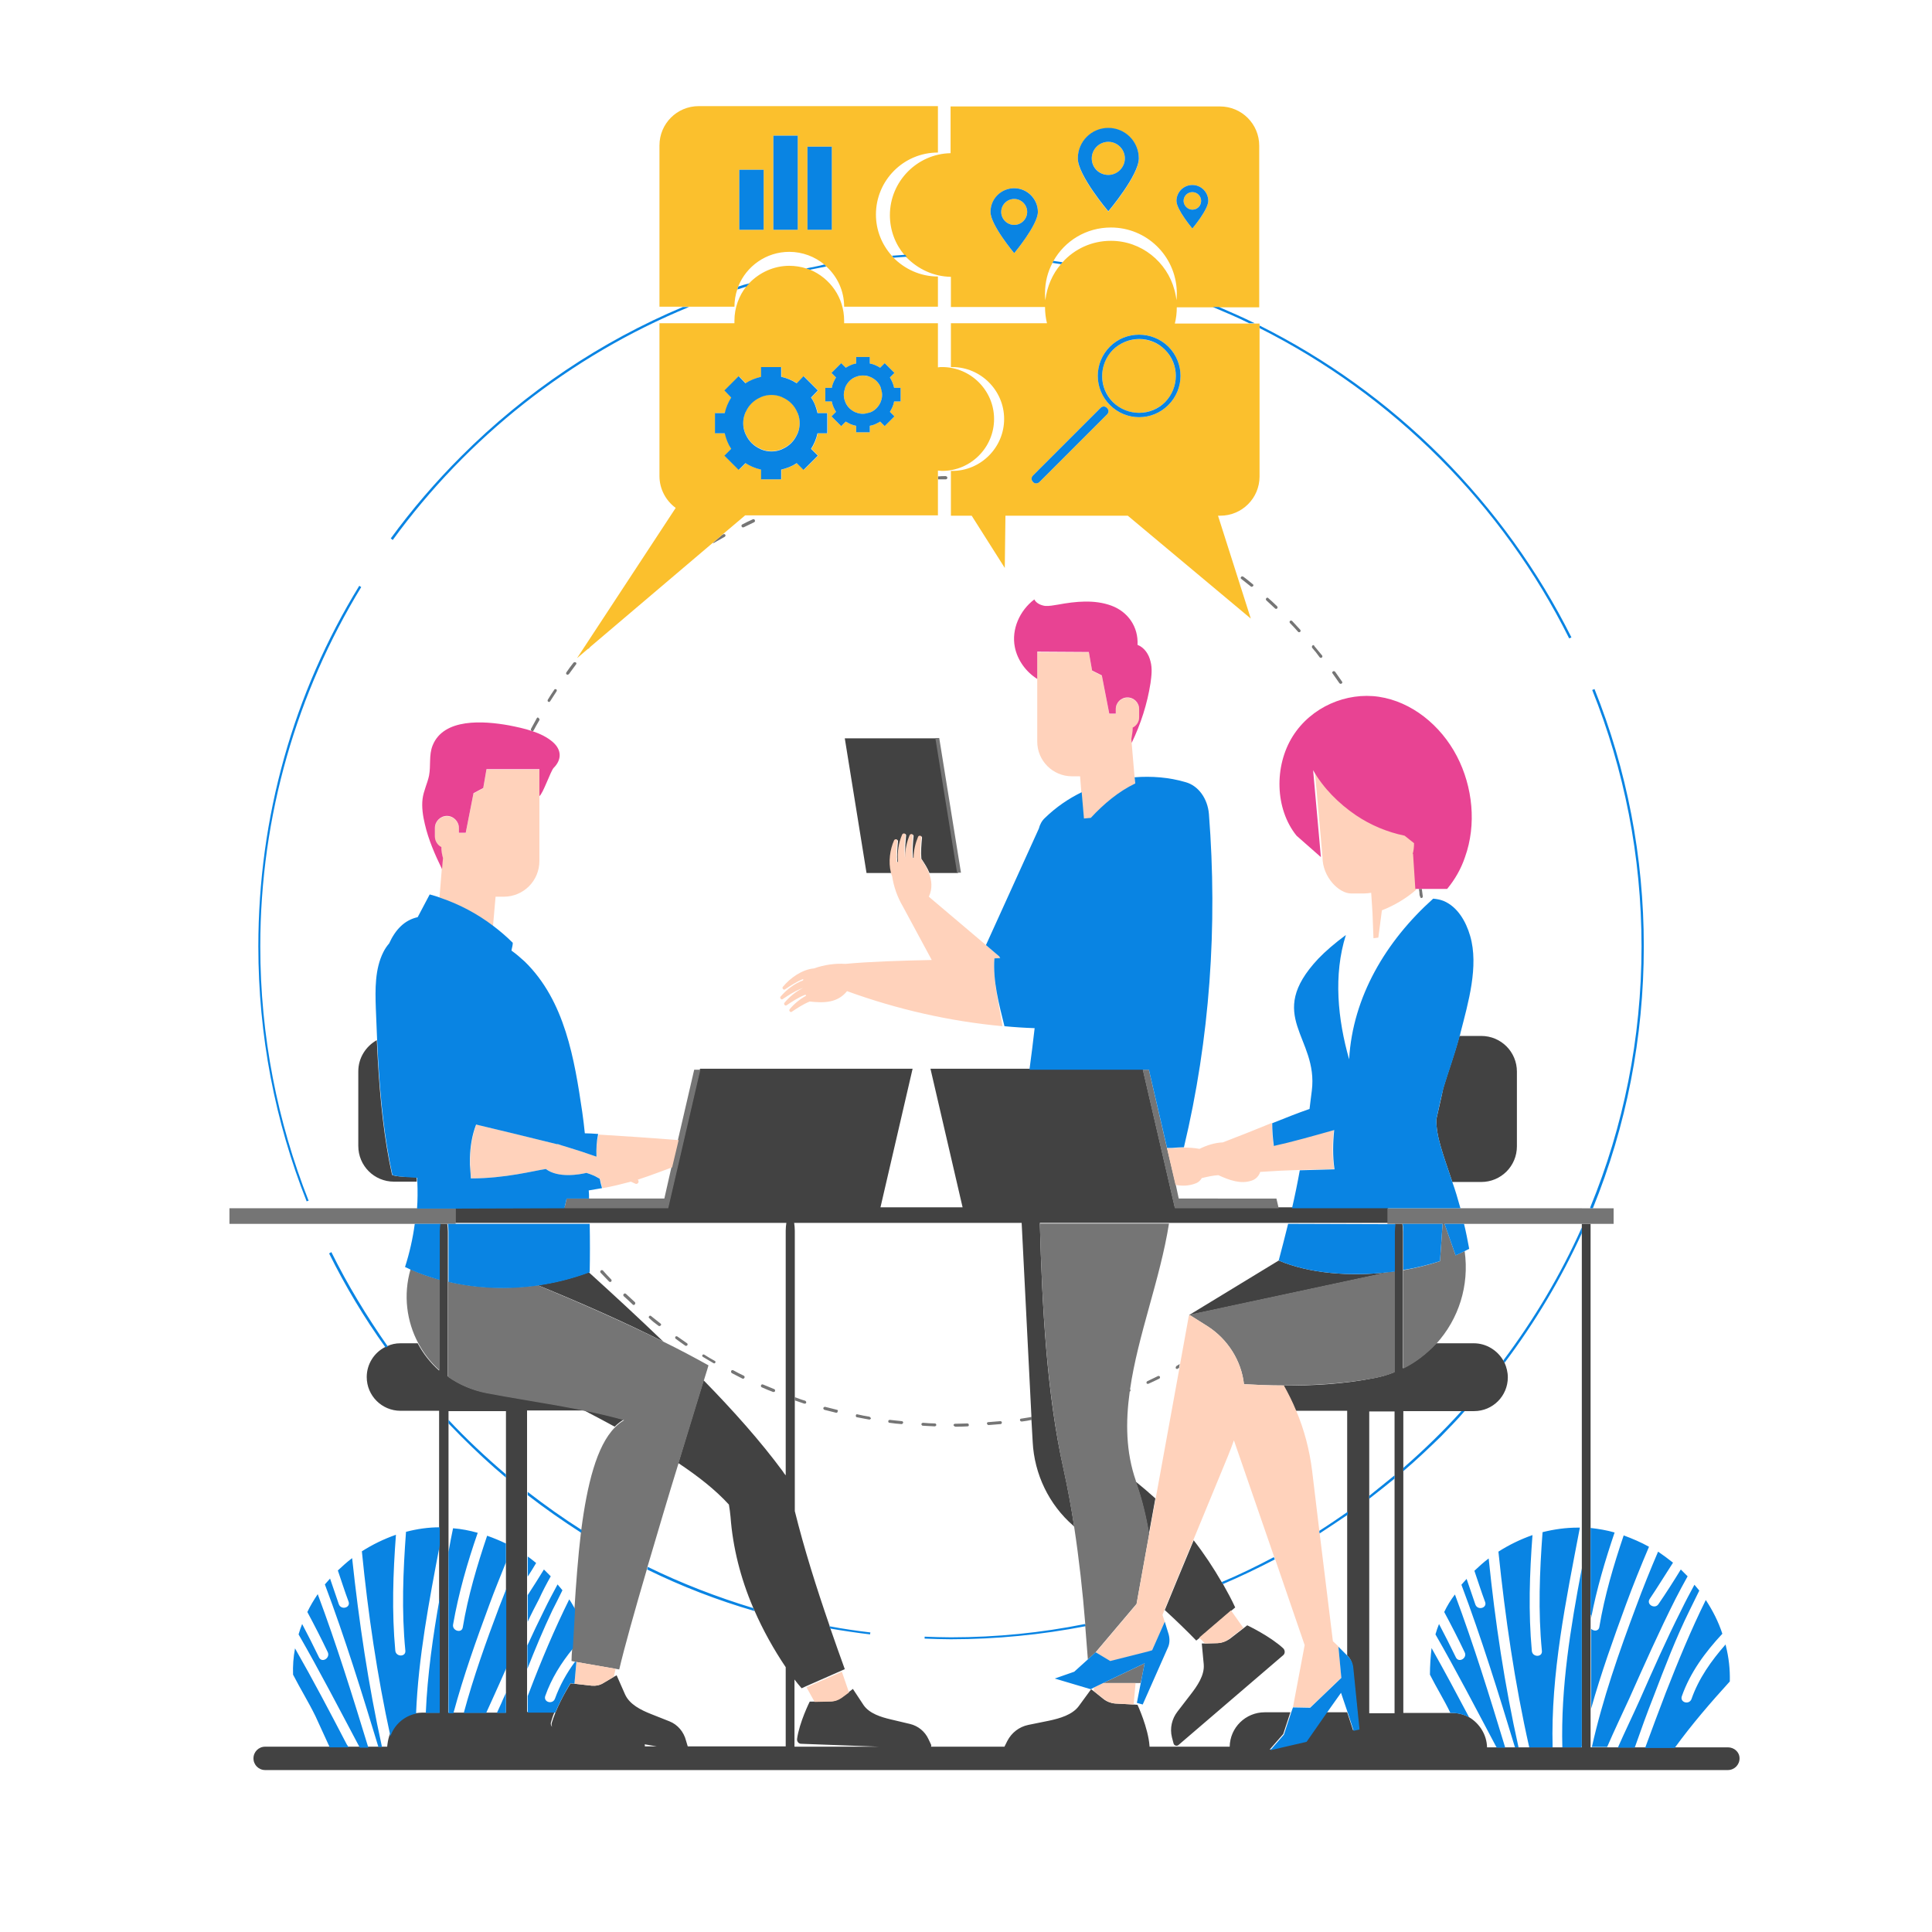 <?xml version="1.0" standalone="no"?>
<svg version="1.1" id="Layer_1" xmlns="http://www.w3.org/2000/svg" xmlns:xlink="http://www.w3.org/1999/xlink" x="0px" y="0px" viewBox="0 0 595.3 595.3" enable-background="new 0 0 595.3 595.3" xml:space="preserve">
<path id="color_x5F_8" fill="#424242" d="M375.1,506.3l-3.8,0.1h-1l0.6,6.4c0.3,3.4-2,6.7-4.1,9.4l-4,5.2c-1.7,2.2-2.4,5.1-1.7,7.9
	l0.5,1.9c0.2,0.7,1,0.9,1.5,0.5l32.3-27.7c0.6-0.5,0.6-1.5,0-2.1c-4.1-3.8-11.1-7.1-11.1-7.1l-1,0.8l-4.4,3.4
	C377.7,505.8,376.5,506.2,375.1,506.3z M368.6,505.5l1-0.8l9.8-8.4l1.2-1c-1.1-2.4-2.4-4.8-3.7-7.1c-0.1-0.2-0.2-0.4-0.4-0.6
	c-2.6-4.5-5.5-8.9-8.7-13l-5.2,12.5l-3.7,9C362.5,499.4,365.8,502.6,368.6,505.5z M350,456.8c1.8,5.1,3.1,10.4,4,15.9l2-11
	c-2-1.8-4.1-3.6-6.2-5.3C349.9,456.5,349.9,456.7,350,456.8z M350.5,525.3l-1.3-0.1l-5.6-0.3c-1.3-0.1-2.6-0.6-3.6-1.4l-3-2.4
	l-0.8-0.6l-3.8,5.2c-2,2.7-5.9,3.8-9.2,4.5l-6.4,1.3c-2.8,0.6-5.1,2.4-6.4,4.9l-0.9,1.8c0,0.1,0,0.1-0.1,0.2h44.8c0-0.1,0-0.3,0-0.4
	C353.8,532.4,350.5,525.3,350.5,525.3z M275.7,259c0.2-0.5,1-0.3,1,0.2c-0.2,2.2-0.4,4.3-0.2,6.5v0.1c0.1-0.1,0.2-0.2,0.4-0.2
	c-0.4-2.8,0.2-5.9,1.3-8.4c0.2-0.5,1-0.3,1,0.2c-0.2,2.2-0.4,4.3-0.2,6.5c0,0.3,0.1,0.5,0.1,0.8l0,0c-0.1-2.5,0.4-5.1,1.4-7.3
	c0.2-0.5,1-0.3,1,0.2c-0.2,2.2-0.4,4.3-0.2,6.5c0,0.1,0,0.2,0,0.3c0.1,0,0.2,0,0.4,0c0-2.3,0.6-4.6,1.4-6.5c0.2-0.5,1-0.3,1,0.2
	c-0.2,2.2-0.4,4.3-0.2,6.5c1,1.5,1.9,2.9,2.5,4.4h8.8l-6.7-41.5h-27h-1.2L267,269h1.2h6.8C273.9,265.7,274.5,261.9,275.7,259z
	 M487.4,377.1v1.1v1.8v103.2v55.9h2.6h0.1v-0.7v-67.6v-93.7L487.4,377.1L487.4,377.1z M532.4,538.4H516h-9.1h-3.3h-5.2h-3.3h-4.7
	h-3.2h-5.9h-3h-7.2H468h-1.1h-3.2h-2.6h-2.9c-0.1-3.9-2.3-7.3-5.4-9.2c-1.6-0.9-3.4-1.4-5.4-1.4H447h-14.6v-74.5v-1v-17.5h17.9h1
	h2.9c5.8,0,10.4-4.7,10.4-10.4c0-1.6-0.4-3.1-1-4.5c-0.1-0.2-0.2-0.5-0.4-0.7c-1.8-3.1-5.2-5.3-9.1-5.3h-11.6
	c-2.9,3.1-6.3,5.8-10.2,7.7v-30.3v-11.8c0-0.9-0.1-1.7-0.2-2.4h-2.3c-0.1,0.7-0.2,1.5-0.2,2.4v12.2v31.1c-1.9,0.8-4,1.4-6.1,1.8
	c-9.5,1.9-19.5,2.4-28.1,2.3c1.4,2.5,2.7,5.1,3.8,7.8h15.9v30.9v0.9v43.6c1.1,1,1.6,2.4,1.7,3.7l0,0l1.9,18.9l-1.8,0.4l-1.8-5.5
	h-6.5l-6.2,8.9l-11.2,2.6l4.2-4.8l2.2-6.7h-7.9c-5.9,0-10.7,4.7-10.8,10.6h-24.7h-44.8h-22.7c-0.1,0.3-0.4,0.5-0.8,0.4l-12.4-0.4
	h-28.7v-20.7c0.7,0.9,1.4,1.8,2.2,2.7l1.3-0.6l10.9-4.8l1.1-0.5c-1.5-4.1-3-8.4-4.5-12.7c-0.1-0.2-0.2-0.5-0.2-0.7
	c-4-11.6-7.8-23.6-10.7-35.3v-34.4v-1v-51c0-0.9-0.1-1.7-0.2-2.4h12h54.5h3.6l3,59.5v0.9l0.4,7.1c0.5,9.9,5,19.3,12.5,25.8
	c0.1,0.1,0.2,0.2,0.3,0.3c-0.9-5.9-2-11.9-3.3-17.8c-5.2-23.1-6.6-50.3-7.3-75.8h39.8h36.9h30.6V372h-29.5H394h-32l-9.9-42.7h-34.9
	h-28.6h-1.9l9.9,42.7h-25.3l9.9-42.7h-1.9h-63.6l-9.9,42.7h-32h-33.5v4.8h41.3h60.7c-0.1,0.7-0.2,1.5-0.2,2.4v75.4
	c-0.3-0.4-0.6-0.7-0.8-1.1c-7-9.5-15.5-19-24.5-28.2c-1.7,5.4-4.5,14.7-7.8,25.5c6,4,11.4,8.2,15.6,12.8c0.2,1.3,0.4,2.5,0.5,3.8
	c0.7,9.4,3.1,18.9,6.9,27.8c0.1,0.3,0.3,0.6,0.4,0.9c2.7,6.2,6,12.1,9.7,17.6v24.4h-30.3c0.2,0.7-0.4,1.3-1,1.2l-6.9-1.2h-5.2
	c0-0.3,0-0.6-0.1-0.9l-27.8-4.8c-0.8-0.1-1.3-1-1-1.8c0.3-1,0.6-2.1,1.1-3.1h-8.5v-5.1v-8.5v-7.2v-7.2v-8.2v-5.7v-6.2v-18.9v-1
	v-24.9H180c3.1,1.6,6.3,3.3,9.4,5c0.9-0.9,1.8-1.6,2.8-2.2c-13.6-3.8-28.1-5.6-42.4-8.3c-4.4-0.8-8.4-2.6-11.8-5V395v-15.5
	c0-0.9-0.1-1.7-0.2-2.4h-2.3c-0.1,0.7-0.2,1.5-0.2,2.4v14.8v28c-2.7-2.4-4.9-5.2-6.6-8.4h-5.3c-1.5,0-2.9,0.3-4.1,0.9
	c-0.2,0.1-0.5,0.2-0.7,0.3c-3.3,1.7-5.6,5.2-5.6,9.2c0,5.8,4.7,10.4,10.4,10.4h11h0.9v1v34.9v5.5v16.1v35.5H131h-0.8
	c-0.8,0-1.5,0.1-2.3,0.2c-3.8,0.8-6.8,3.5-8,7.1c-0.3,1-0.5,2.1-0.6,3.2h-1.9h-1.1h-3.2h-2.6H107h-5.8H81.7c-2,0-3.6,1.6-3.6,3.6
	s1.6,3.6,3.6,3.6h450.7c2,0,3.6-1.6,3.6-3.6S534.3,538.4,532.4,538.4z M138.2,478.1v-39.5v-1.1v-2.7h17.7v19.5v1v20.2v5.8v8.2V514
	v7.5v6.2h-2.8h-3.4h-6.9h-3.2h-1.5L138.2,478.1L138.2,478.1z M421.9,461.8v-0.9v-26h7.8v19.8v1v72.2h-7.8V461.8z M442.6,344.8
	c-0.2,5.3,2.2,11.2,4.9,19.4h8.9c6.1,0,11-4.9,11-11v-23c0-6.1-4.9-11-11-11h-6.7c-1.7,6.3-3.4,10.7-5,16.1
	C444.1,338.4,443.3,341.5,442.6,344.8z M428,392c-12,1.4-24.6,0.4-34-3.6l-27.6,16.8L428,392z M286.9,537.6l-0.8-1.7
	c-1.1-2.4-3.2-4.1-5.7-4.7l-5.9-1.4c-3-0.7-6.6-1.8-8.4-4.4l-3.3-5l-1.3,1l-2.3,1.7c-1,0.7-2.1,1.1-3.4,1.1l-5,0.1h-1.3
	c0,0-3.2,6.4-3.9,11.5c-0.1,0.8,0.5,1.5,1.2,1.5l26.8,1l12.4,0.4c0.3,0,0.6-0.2,0.8-0.4C286.9,538.2,287,537.9,286.9,537.6z
	 M181.4,392c-5.1,1.9-10.3,3.2-15.7,4c13.2,5.4,26.6,11.3,38.7,17.4C196.7,406,188.9,398.8,181.4,392z M120.8,362
	c-2.5-11.2-3.7-23.5-4.4-35.6c-0.1-2-0.2-3.9-0.3-5.9c-3.4,1.9-5.7,5.5-5.7,9.6v23c0,6.1,4.9,11,11,11h7c0-0.5,0-0.9-0.1-1.4
	C124.2,362.7,121.4,362.4,120.8,362z M211.4,536.4c-0.7-2.8-2.6-5-5.1-6l-5.8-2.3c-3-1.2-6.5-2.9-7.9-6l-2.6-5.9l-0.9,0.5l-3.2,1.9
	c-1.1,0.7-2.4,0.9-3.6,0.8l-5.3-0.6l-1.2-0.1c0,0-2.8,4.4-4.7,9.1c-0.4,1-0.8,2.1-1.1,3.1c-0.2,0.8,0.2,1.7,1,1.8l27.8,4.8l5.3,0.9
	l6.9,1.2c0.6,0.1,1.2-0.5,1-1.2l0,0L211.4,536.4z"></path>
<path id="color_x5F_7" fill="#757575" d="M397.5,191.3c-0.2,0.2-0.2,0.5,0,0.7c0.9,0.9,1.7,1.8,2.5,2.7c0.1,0.1,0.2,0.1,0.3,0.1
	c0.1,0,0.2,0,0.3-0.1c0.2-0.2,0.2-0.5,0-0.7c-0.8-0.9-1.7-1.8-2.5-2.7C398,191.2,397.7,191.2,397.5,191.3z M176.7,204.2
	c-0.8,1-1.5,2-2.2,3c-0.1,0.2-0.1,0.5,0.1,0.6c0.1,0.1,0.2,0.1,0.3,0.1s0.3-0.1,0.4-0.2c0.7-1,1.5-2,2.2-3c0.2-0.2,0.1-0.5-0.1-0.6
	C177.2,204,176.9,204,176.7,204.2z M314.3,437.6c0,0.2,0.2,0.4,0.5,0.4c0,0,0,0,0.1,0c1-0.1,2-0.3,3-0.5v-0.9
	c-1,0.2-2.1,0.3-3.1,0.5C314.4,437.1,314.2,437.3,314.3,437.6z M353.6,426.4c0.1,0,0.1,0,0.2,0c1.1-0.5,2.2-1,3.4-1.6
	c0.2-0.1,0.3-0.4,0.2-0.6c-0.1-0.2-0.4-0.3-0.6-0.2c-1.1,0.5-2.2,1.1-3.3,1.6c-0.2,0.1-0.3,0.4-0.2,0.6
	C353.3,426.3,353.5,426.4,353.6,426.4z M390.2,184.3c-0.2,0.2-0.2,0.5,0,0.7c0.9,0.8,1.8,1.7,2.7,2.5c0.1,0.1,0.2,0.1,0.3,0.1
	c0.1,0,0.2,0,0.3-0.1c0.2-0.2,0.2-0.5,0-0.7c-0.9-0.9-1.8-1.7-2.7-2.5C390.6,184.1,390.4,184.1,390.2,184.3z M248,432.5
	c0.2,0,0.4-0.1,0.4-0.3c0.1-0.2-0.1-0.5-0.3-0.6c-1.1-0.3-2.1-0.7-3.2-1.1v1c1,0.3,1.9,0.7,2.9,1C247.9,432.5,247.9,432.5,248,432.5
	z M382.4,177.8c-0.2,0.2-0.1,0.5,0.1,0.6c1,0.8,1.9,1.5,2.9,2.3c0.1,0.1,0.2,0.1,0.3,0.1c0.1,0,0.3-0.1,0.4-0.2
	c0.2-0.2,0.1-0.5-0.1-0.6c-1-0.8-1.9-1.6-2.9-2.3C382.8,177.5,382.5,177.6,382.4,177.8z M232,160c-1.1,0.5-2.2,1-3.3,1.6
	c-0.2,0.1-0.3,0.4-0.2,0.6c0.1,0.2,0.2,0.3,0.4,0.3c0.1,0,0.1,0,0.2,0c1.1-0.5,2.2-1.1,3.3-1.6c0.2-0.1,0.3-0.4,0.2-0.6
	C232.5,160,232.2,159.9,232,160z M277.9,437.9c-1.2-0.1-2.5-0.3-3.7-0.4c-0.2,0-0.5,0.1-0.5,0.4s0.1,0.5,0.4,0.5
	c1.2,0.2,2.5,0.3,3.7,0.4l0,0c0.2,0,0.4-0.2,0.5-0.4C278.3,438.1,278.1,437.9,277.9,437.9z M267.8,436.5c-1.2-0.2-2.4-0.4-3.6-0.7
	c-0.3-0.1-0.5,0.1-0.5,0.4s0.1,0.5,0.4,0.5c1.2,0.2,2.4,0.5,3.7,0.7h0.1c0.2,0,0.4-0.2,0.5-0.4C268.2,436.8,268,436.5,267.8,436.5z
	 M294.4,439.6L294.4,439.6c1.2,0,2.5,0,3.7-0.1c0.3,0,0.5-0.2,0.4-0.5c0-0.3-0.2-0.4-0.5-0.4c-1.2,0-2.5,0.1-3.7,0.1
	c-0.3,0-0.5,0.2-0.5,0.5C294,439.4,294.2,439.6,294.4,439.6z M257.9,434.4c-1.2-0.3-2.4-0.6-3.6-0.9c-0.2-0.1-0.5,0.1-0.6,0.3
	s0.1,0.5,0.3,0.6c1.2,0.3,2.4,0.6,3.6,0.9h0.1c0.2,0,0.4-0.1,0.4-0.4C258.3,434.7,258.1,434.4,257.9,434.4z M304.6,439.1
	L304.6,439.1c1.3-0.1,2.5-0.2,3.7-0.3c0.3,0,0.4-0.3,0.4-0.5c0-0.3-0.3-0.4-0.5-0.4c-1.2,0.1-2.4,0.2-3.7,0.3
	c-0.3,0-0.4,0.2-0.4,0.5C304.2,438.9,304.4,439.1,304.6,439.1z M165.4,221.3c-0.6,1.1-1.2,2.2-1.8,3.3c-0.1,0.2,0,0.5,0.2,0.6
	c0.1,0,0.1,0.1,0.2,0.1c0.2,0,0.3-0.1,0.4-0.2c0.6-1.1,1.2-2.2,1.8-3.2c0.1-0.2,0-0.5-0.2-0.6C165.8,221,165.6,221,165.4,221.3z
	 M170.8,212.5c-0.7,1-1.4,2.1-2,3.1c-0.1,0.2-0.1,0.5,0.1,0.6c0.1,0,0.2,0.1,0.2,0.1c0.2,0,0.3-0.1,0.4-0.2c0.7-1,1.3-2.1,2-3.1
	c0.1-0.2,0.1-0.5-0.1-0.6C171.2,212.3,170.9,212.3,170.8,212.5z M362.3,421.6c0.1,0.2,0.2,0.2,0.4,0.2c0.1,0,0.2,0,0.2-0.1
	c0.1-0.1,0.3-0.1,0.4-0.2l0.2-1.2c-0.3,0.2-0.7,0.4-1,0.6C362.3,421.1,362.2,421.4,362.3,421.6z M288,439.5c0.2,0,0.5-0.2,0.5-0.4
	c0-0.3-0.2-0.5-0.4-0.5c-1.2,0-2.5-0.1-3.7-0.2c-0.2,0-0.5,0.2-0.5,0.4s0.2,0.5,0.4,0.5C285.5,439.4,286.7,439.4,288,439.5
	L288,439.5z M404.4,198.9c-0.2,0.2-0.2,0.5-0.1,0.7c0.8,0.9,1.6,1.9,2.3,2.9c0.1,0.1,0.2,0.2,0.4,0.2c0.1,0,0.2,0,0.3-0.1
	c0.2-0.2,0.2-0.4,0.1-0.6c-0.8-1-1.6-1.9-2.4-2.9C404.9,198.7,404.6,198.7,404.4,198.9z M216.6,418.1c1.1,0.6,2.1,1.3,3.2,1.9
	c0.1,0,0.2,0.1,0.2,0.1c0.2,0,0.3-0.1,0.4-0.2c0.1-0.2,0.1-0.5-0.2-0.6c-1.1-0.6-2.1-1.2-3.2-1.9c-0.2-0.1-0.5-0.1-0.6,0.2
	C216.3,417.7,216.4,418,216.6,418.1z M225.5,423.1c1.1,0.6,2.2,1.1,3.3,1.7c0.1,0,0.1,0,0.2,0c0.2,0,0.3-0.1,0.4-0.3
	c0.1-0.2,0-0.5-0.2-0.6c-1.1-0.5-2.2-1.1-3.3-1.7c-0.2-0.1-0.5,0-0.6,0.2C225.2,422.7,225.3,423,225.5,423.1z M211.1,414.6
	c0.1,0.1,0.2,0.1,0.3,0.1s0.3-0.1,0.4-0.2c0.1-0.2,0.1-0.5-0.1-0.6c-1-0.7-2-1.4-3-2.1c-0.2-0.1-0.5-0.1-0.6,0.1s-0.1,0.5,0.1,0.6
	C209.1,413.2,210.1,413.9,211.1,414.6z M187.7,394.9c0.1,0.1,0.2,0.1,0.3,0.1s0.2,0,0.3-0.1c0.2-0.2,0.2-0.5,0-0.7
	c-0.9-0.9-1.7-1.8-2.5-2.7c-0.2-0.2-0.5-0.2-0.7,0s-0.2,0.5,0,0.7C186,393.1,186.8,394,187.7,394.9z M202.9,408.5
	c0.1,0.1,0.2,0.1,0.3,0.1s0.3-0.1,0.4-0.2c0.2-0.2,0.1-0.5-0.1-0.6c-1-0.8-1.9-1.5-2.9-2.3c-0.2-0.2-0.5-0.1-0.6,0.1
	c-0.2,0.2-0.1,0.5,0.1,0.6C200.9,407,201.9,407.8,202.9,408.5z M234.8,427.5c1.1,0.5,2.3,1,3.4,1.4c0.1,0,0.1,0,0.2,0
	c0.2,0,0.4-0.1,0.4-0.3c0.1-0.2,0-0.5-0.3-0.6c-1.1-0.5-2.3-0.9-3.4-1.4c-0.2-0.1-0.5,0-0.6,0.2
	C234.4,427.2,234.5,427.4,234.8,427.5z M195,402c0.1,0.1,0.2,0.1,0.3,0.1s0.3-0.1,0.3-0.2c0.2-0.2,0.2-0.5,0-0.7
	c-0.9-0.8-1.8-1.7-2.7-2.5c-0.2-0.2-0.5-0.2-0.7,0s-0.2,0.5,0,0.7C193.2,400.3,194.1,401.1,195,402z M291.4,147.7
	c0.3,0,0.5-0.2,0.5-0.5s-0.2-0.4-0.5-0.5c-0.8,0-1.6,0-2.4,0.1v0.9C289.8,147.7,290.6,147.7,291.4,147.7z M410.7,206.9
	c-0.2,0.1-0.3,0.4-0.1,0.6c0.7,1,1.4,2,2.1,3c0.1,0.1,0.2,0.2,0.4,0.2c0.1,0,0.2,0,0.3-0.1c0.2-0.1,0.3-0.4,0.1-0.6
	c-0.7-1-1.4-2-2.1-3C411.2,206.8,410.9,206.7,410.7,206.9z M181.5,199.7c0.1-0.1,0.2-0.3,0.3-0.4l-0.7,0.6
	C181.3,199.9,181.4,199.8,181.5,199.7z M219.9,167.3c0.1,0,0.2,0,0.2-0.1c1.1-0.6,2.1-1.2,3.2-1.8c0.2-0.1,0.3-0.4,0.2-0.6
	c-0.1-0.2-0.4-0.3-0.6-0.2c-0.2,0.1-0.3,0.2-0.5,0.3l-2.8,2.4C219.7,167.3,219.8,167.3,219.9,167.3z M437.4,275.8
	c0.1,0.3,0.2,0.5,0.3,0.8c0.1,0,0.1,0.1,0.2,0.1c0,0,0,0,0.1,0c0.3,0,0.4-0.3,0.4-0.5c-0.1-0.8-0.2-1.5-0.3-2.3h-0.9
	C437.3,274.5,437.4,275.2,437.4,275.8z M296.1,268.9l-6.7-41.5h-1.2l6.7,41.5H296.1z M353.6,508.9L353.6,508.9l-11.5,3l-4.6-2.7
	l4.6,2.7L353.6,508.9z M339.9,518.6h10h1.5c0.2-0.7,0.4-1.4,0.5-2.1l0.8-4L339.9,518.6z M334.4,501.1c0.3,3.4,0.5,6.8,0.8,10.2
	l2.4-2.2l12.6-14.9l1.8-10l2.1-11.6c-0.9-5.5-2.2-10.8-4-15.9c-0.1-0.1-0.1-0.3-0.1-0.4c-3.1-8.9-3.2-18.1-1.9-27.5
	c0.2-0.1,0.3-0.3,0.2-0.6c0-0.1-0.1-0.1-0.1-0.1c2.4-16.7,9.3-34,12-51.1h-39.8c0.7,25.5,2.2,52.7,7.3,75.8
	c1.3,5.9,2.4,11.9,3.3,17.8c1.5,9.9,2.6,19.8,3.4,29.8C334.3,500.7,334.3,500.9,334.4,501.1z M451.3,385.5c-0.9,0.4-1.8,0.9-2.8,1.3
	l-3.4-9.7h-0.6l-0.8,11.5c-3.6,1.2-7.4,2.1-11.3,2.8v30.3c3.9-1.9,7.3-4.6,10.2-7.7C449.4,406.5,452.8,396.2,451.3,385.5z
	 M366.4,405.1l0.1,0.2l0.1-0.1l5.4,3.4c6.3,4,10.5,10.7,11.3,17.9c3.5,0.2,7.7,0.4,12.3,0.4c8.6,0,18.6-0.5,28.1-2.3
	c2.1-0.4,4.2-1,6.1-1.8v-31.1c-0.6,0.1-1.2,0.2-1.8,0.2L366.4,405.1z M363.2,369.3l-0.9-4.2l-2.7-11.3l-5.6-24.2h-1.9l9.9,42.7h32
	l-0.7-3H363.2z M427.5,377.1h2.4h2.3h12.3h0.6h6.1h36.2h2.7h7.1v-4.8h-6.4h-0.7h-2.7H450h-22.5V377.1z M204.4,413.4
	c-12.1-6-25.5-11.9-38.7-17.4c-9.2,1.3-18.6,1-27.6-1.1v29.4c3.4,2.4,7.4,4.1,11.8,5c14.3,2.7,28.8,4.5,42.4,8.3
	c-1,0.6-1.9,1.3-2.8,2.2c-5.7,5.7-8.6,17.8-10.4,31.6c0,0.3-0.1,0.6-0.1,0.8c-0.9,7.6-1.5,15.7-2,23.6c-0.3,4.2-0.5,8.3-0.7,12.2
	c-0.1,1.3-0.2,2.6-0.2,3.8l1,0.2l0.4,0.1l12.1,2.1l1.2,0.2c1.6-6.8,4.8-18.2,8.5-30.8c0.1-0.3,0.1-0.5,0.2-0.8
	c3.1-10.5,6.4-21.7,9.5-31.7c3.3-10.8,6.2-20.1,7.8-25.5c1-3.1,1.5-4.9,1.5-4.9C214,418.3,209.3,415.8,204.4,413.4z M135.5,422.3
	v-28c-3.1-0.8-6.1-1.9-9-3.2c-2.3,7.9-1.2,16.1,2.4,22.8C130.6,417.1,132.8,419.9,135.5,422.3z M204.7,369.3h-23.2h-6.9l-0.7,3h32
	l9.9-42.7h-1.9l-5,21.6l-2,8.4L204.7,369.3z M138,377.1h2.4v-4.8h-12.1H70.7v4.8h57.1h7.9H138z"></path>
<path id="color_x5F_5" fill="#FFD2BB" d="M359.6,353.8l2.6,11.3c2.2,0.4,4.3,0.3,6.3-0.5c0.8-0.3,1.4-0.9,1.8-1.6
	c1.7-0.4,3.4-0.8,5.1-0.9c3.5,1.6,6.9,2.8,10.2,1.7c1.3-0.4,2.3-1.4,2.7-2.7c4.3-0.3,8.3-0.5,12.1-0.6c3.7-0.1,7.3-0.2,10.7-0.3
	c-0.7-4-0.6-8.1-0.1-12.1c-6.4,1.7-13.1,3.6-18.6,4.9c-0.3-2.3-0.5-4.7-0.5-7c-5.1,2.1-10.4,4.2-15.1,6c-2.5,0.1-5,0.9-7.2,2
	c-1.6-0.3-3.2-0.4-4.8-0.4c-1.2,0-2.3,0.1-3.5,0.2C360.8,353.7,360.2,353.7,359.6,353.8z M372,408.6l-5.4-3.4l-0.1,0.1l-0.2,0.2
	l-2.7,14.9l-0.2,1.2l-7.3,40.1l-2,11l-2.1,11.6l-1.8,10l-12.6,14.9l4.5,2.7l11.5-2.9l1.4-0.4l3.9-8.8l-0.7-2.2l0.6-1.6l3.7-9
	l5.2-12.5l10.6-25.7c0.7-1.7,1.3-3.3,1.9-5l12.4,35.9l0.3,0.7l5.8,16.9l3.3,9.6l-3.6,19.1l5.3,0.1l9.6-9.2l-0.9-9.6l0,0l0,0
	l-1.7-1.6l-1.4-11.4l-2.7-22l-0.1-0.8l-2.2-18.3c-0.8-6.4-2.4-12.6-4.9-18.5c-1.1-2.7-2.4-5.3-3.8-7.8c-4.6,0-8.8-0.2-12.3-0.4
	C382.5,419.3,378.3,412.6,372,408.6z M423.2,289.1l1.5-0.2c0.4-2.8,0.7-5.6,1.1-8.4c3.8-1.5,7.4-3.6,10.5-6.3v-0.4l-0.7-10.8h-0.1
	c0.2-1.1,0.4-2.2,0.4-3.3l-2.9-2.3c-5.3-1.1-10.4-3.2-15-6.3c-5.3-3.6-10.2-8.3-12.9-13.9l2.4,26.8v0.1c0,6.2,5.1,11.2,8.8,11.2h4
	c0.7,0,1.5-0.1,2.2-0.2l0.4,6.1l0,0L423.2,289.1z M371.3,506.4l3.8-0.1c1.3,0,2.6-0.5,3.6-1.3l4.4-3.4l-3.8-5.4l-9.8,8.4
	L371.3,506.4z M337,520l0.1,1.1l3,2.4c1,0.8,2.3,1.3,3.6,1.4l5.6,0.3l0.6-6.6h-10L337,520z M336.1,252.1c4-4.3,8.5-8.1,13.7-10.6
	l-0.2-1.9l-0.9-10.6l-0.1-1.2c0.3-1.1,0.4-2.3,0.4-3.5c1.2-0.6,2-1.8,2-3.2v-2.5c0-2-1.6-3.6-3.6-3.6s-3.6,1.6-3.6,3.6v1.4h-2
	l-2.3-11.8l-3-1.5l-1-5.7h-15.9v8.4v19.1c0,5.9,4.8,10.7,10.7,10.7h2.5l0.4,5l0.7,8.1L336.1,252.1z M306.4,295.3
	c0.6,0,1.2-0.1,1.8-0.1c-0.1-0.2-0.2-0.4-0.3-0.5l-4.1-3.5l-17.6-14.9c1.2-2.6,0.9-5,0-7.4c-0.6-1.5-1.5-2.9-2.5-4.4
	c-0.2-2.1-0.1-4.3,0.2-6.5c0.1-0.5-0.7-0.7-1-0.2c-0.8,1.9-1.4,4.2-1.4,6.5c-0.1,0-0.2,0-0.4,0c0-0.1,0-0.2,0-0.3
	c-0.2-2.1-0.1-4.3,0.2-6.5c0.1-0.5-0.7-0.7-1-0.2c-0.9,2.1-1.5,4.8-1.4,7.3l0,0c0-0.3-0.1-0.5-0.1-0.8c-0.2-2.1-0.1-4.3,0.2-6.5
	c0.1-0.5-0.7-0.7-1-0.2c-1.1,2.5-1.6,5.6-1.3,8.4c-0.1,0.1-0.2,0.2-0.4,0.2v-0.1c-0.2-2.1-0.1-4.3,0.2-6.5c0.1-0.5-0.7-0.7-1-0.2
	c-1.3,2.9-1.8,6.7-1,9.9c0.1,0.4,0.2,0.8,0.4,1.2c0.5,3.3,1.6,6.4,3.3,9.3l8.9,16.5c-9.6,0.2-19.2,0.5-26.6,1.2l0,0
	c-3.3-0.2-6.6,0.3-9.7,1.4c-3.6,0.3-7.3,2.9-9.6,5.7c-0.3,0.4,0.2,1,0.6,0.8c1.8-1.2,3.6-2.4,5.6-3.2h0.1c0,0.1,0,0.3-0.1,0.4
	c-2.7,1-5.2,3-6.9,5c-0.3,0.4,0.2,1,0.6,0.8c1.8-1.2,3.6-2.4,5.6-3.2c0.2-0.1,0.5-0.2,0.8-0.3l0,0c-2.3,1.1-4.3,2.8-5.8,4.6
	c-0.3,0.4,0.2,1,0.6,0.8c1.8-1.2,3.6-2.4,5.6-3.2c0.1,0,0.2-0.1,0.3-0.1c0.1,0.1,0.1,0.2,0.2,0.3c-2,1.1-3.8,2.6-5.1,4.2
	c-0.3,0.4,0.2,1,0.6,0.8c1.8-1.2,3.6-2.4,5.6-3.2c4.5,0.5,8.6,0.4,11.5-3.2c15.4,5.6,31.6,9.3,47.9,10.8
	C307.8,309.4,305.9,302.2,306.4,295.3z M255.9,524.3c1.2,0,2.4-0.4,3.4-1.1l2.3-1.7l-2.2-6.4l-10.9,4.8l2.5,4.5L255.9,524.3z
	 M183.9,356.4c-2.8-1-6.2-2-9.8-3.2l0,0c-0.2-0.1-0.5-0.1-0.7-0.2c-0.5-0.2-1-0.3-1.5-0.5v0.1c-8.8-2.2-18.3-4.5-25.1-6.1l0,0l0,0
	c-1.3,3.4-1.8,6.8-1.9,10.3c0,0.7,0,1.4,0,2.1c0,1.4,0.1,2.8,0.3,4.2c10.6,0,19.5-2.4,23.1-2.9c3.8,3,10.4,1.7,12.5,1.2
	c0.7,0.2,1.5,0.5,2.2,0.8c0.6,0.3,1.3,0.6,1.9,1c0.2,1,0.5,1.9,0.7,2.9c3.1-0.5,6.1-1.3,8.8-2c0.4,0.2,0.9,0.4,1.3,0.6
	c0.7,0.4,1.4-0.5,0.9-1.1l-0.1-0.1c4.6-1.5,8.3-3,10.6-3.8l2-8.4c-8.7-0.7-18-1.3-24.6-1.7C183.8,351.8,183.7,354.1,183.9,356.4z
	 M182.3,519.4c1.2,0.1,2.5-0.1,3.6-0.8l3.2-1.9l0.6-2.5l-12.1-2.1l-0.6,6.7L182.3,519.4z M151.9,285.4l0.8-9.1h2.5
	c6.1,0,11-4.9,11-11v-19.9v-8.3h-16.3l-1,5.8l-3,1.6l-2.4,12.2h-2.1v-1.5c0-2-1.7-3.7-3.7-3.7l0,0c-2,0-3.7,1.7-3.7,3.7v2.6
	c0,1.4,0.8,2.7,2,3.3l0,0c0,1.2,0.2,2.4,0.4,3.6l-0.3,3.4l-0.7,8.7C141.3,278.7,146.9,281.6,151.9,285.4z"></path>
<path id="color_x5F_3" fill="#E84393" d="M335.5,200.9l1,5.7l3,1.5l2.3,11.8h2v-1.4c0-2,1.6-3.6,3.6-3.6s3.6,1.6,3.6,3.6v2.5
	c0,1.4-0.8,2.6-2,3.2c0,1.2-0.2,2.4-0.4,3.5l0.1,1.2c2.8-5.8,4.8-12,5.8-18.4c0.3-2.2,0.6-4.5,0-6.7c-0.5-2.2-1.9-4.3-4-5.1
	c0.3-5.5-2.9-10.2-8.1-12.1s-11-1.3-16.4-0.3c-1.3,0.2-2.7,0.5-4,0.4c-1.3-0.2-2.7-0.8-3.3-2c-4.5,3.4-7.1,9.2-6,14.7
	c0.8,4,3.4,7.6,6.9,9.8v-8.4L335.5,200.9L335.5,200.9z M417.8,251.2c4.6,3.1,9.7,5.2,15,6.3l2.9,2.3c0,1.1-0.1,2.2-0.4,3.3h0.1
	l0.7,10.8h0.5h0.4h0.9h8c2.4-2.9,4.3-6.2,5.5-9.8c3.6-10,2.4-21.7-2.5-31.1c-5-9.6-14-16.8-24-18.3s-20.9,3.1-26.6,12.2
	c-5.7,9.1-5.5,22.3,1.2,30.6l7.5,6.6l-2.4-26.8C407.7,242.8,412.5,247.6,417.8,251.2z M136,261L136,261c-1.2-0.6-2-1.9-2-3.3v-2.6
	c0-2,1.7-3.7,3.7-3.7l0,0c2,0,3.7,1.7,3.7,3.7v1.5h2.1l2.4-12.2l3-1.6l1-5.8h16.3v8.3c1.1-0.7,3.5-7.8,4.4-8.7
	c2.5-2.5,2.5-5.5-0.2-7.9c-3.5-3.1-9-4.3-13.6-5.2c-7.8-1.4-20.1-2.3-23.5,6.2c-1.2,3-0.5,6.2-1.1,9.3c-0.5,2.4-1.7,4.7-2,7.2
	s0.1,5.2,0.7,7.7c1.1,4.8,3.1,9.4,5.3,13.9l0.3-3.4C136.2,263.4,136,262.2,136,261z"></path>
<path id="color_x5F_2" fill="#FBC02D" d="M346.6,48.8c0-2.8-2.3-5.1-5.1-5.1c-2.8,0-5.1,2.3-5.1,5.1s2.3,5.1,5.1,5.1
	S346.6,51.7,346.6,48.8z M370.1,61.9c0-1.5-1.2-2.7-2.7-2.7s-2.7,1.2-2.7,2.7s1.2,2.7,2.7,2.7S370.1,63.3,370.1,61.9z M226.3,94.6
	c0-1.9,0.3-3.8,0.9-5.5c0.1-0.3,0.2-0.6,0.3-0.9c2.5-6.2,8.6-10.6,15.7-10.6c4.1,0,7.9,1.5,10.8,3.9c0.2,0.2,0.4,0.4,0.6,0.6
	c3.4,3.1,5.5,7.5,5.5,12.4H289v-9.3c-5.4,0-10.3-2.3-13.8-5.9c-0.2-0.2-0.4-0.4-0.5-0.6c-3-3.4-4.8-7.8-4.8-12.6
	c0-10.5,8.5-19.1,19.1-19.1V32.7h-73.7c-6.7,0-12.1,5.4-12.1,12.1v49.7h7.2h1.9h14L226.3,94.6L226.3,94.6z M248.8,45.2h7.5v25.6
	h-7.5L248.8,45.2L248.8,45.2z M238.3,41.8h7.5v29h-7.5V41.8z M227.8,52.3h7.5v18.5h-7.5V52.3z M260.5,124c0.6,1.3,1.6,2.4,3,3
	c0.1,0,0.2,0.1,0.3,0.1c0.7,0.3,1.4,0.4,2.1,0.4s1.4-0.1,2.1-0.4c0.1,0,0.2-0.1,0.3-0.1c1.3-0.6,2.4-1.6,3-3c0-0.1,0.1-0.2,0.1-0.3
	c0.3-0.7,0.4-1.4,0.4-2.1s-0.1-1.4-0.4-2.1c0-0.1-0.1-0.2-0.1-0.3c-0.6-1.3-1.6-2.4-3-3c-0.1,0-0.2-0.1-0.3-0.1
	c-0.7-0.2-1.4-0.4-2.1-0.4s-1.4,0.1-2.1,0.4c-0.1,0-0.2,0.1-0.3,0.1c-1.3,0.6-2.4,1.6-3,3c0,0.1-0.1,0.2-0.1,0.3
	c-0.2,0.7-0.4,1.4-0.4,2.1s0.1,1.4,0.4,2.1C260.5,123.8,260.5,123.9,260.5,124z M245.6,126.8c-0.9-2-2.4-3.5-4.4-4.4
	c-0.1-0.1-0.3-0.1-0.4-0.2c-1-0.4-2-0.6-3.1-0.6s-2.1,0.2-3.1,0.6c-0.2,0.1-0.3,0.1-0.4,0.2c-2,0.9-3.5,2.4-4.4,4.4
	c-0.1,0.2-0.1,0.3-0.2,0.4c-0.4,1-0.6,2-0.6,3.1s0.2,2.1,0.6,3.1c0.1,0.1,0.1,0.3,0.2,0.4c0.9,2,2.4,3.5,4.4,4.4
	c0.1,0.1,0.3,0.1,0.4,0.2c1,0.4,2,0.6,3.1,0.6s2.1-0.2,3.1-0.6c0.1-0.1,0.3-0.1,0.4-0.2c2-0.9,3.5-2.4,4.4-4.4
	c0.1-0.1,0.1-0.3,0.2-0.4c0.4-1,0.6-2,0.6-3.1s-0.2-2.1-0.6-3.1C245.8,127.1,245.7,126.9,245.6,126.8z M293,85.3v9.3h29l0,0
	c0,1.7,0.2,3.4,0.6,5H293v13.5c0.1,0,0.3,0,0.4,0c8.8,0,16,7.2,16,16s-7.2,16-16,16c-0.1,0-0.3,0-0.4,0v13.8h6.4l10.2,16.1l0.2-16.1
	h37.7l37.9,31.7l-10.1-31.7h0.7c6.7,0,12.1-5.4,12.1-12.1v-45.6v-0.8v-0.7h-1.4H385h-23c0.4-1.6,0.6-3.3,0.6-5l0,0h11.1h1.9H388
	V44.9c0-6.7-5.4-12.1-12.1-12.1h-83v14.4c-10.3,0.2-18.7,8.7-18.7,19.1c0,4.7,1.7,9,4.5,12.3c0.2,0.2,0.4,0.4,0.5,0.6
	C282.8,82.9,287.6,85.2,293,85.3z M318.3,146.5l20.8-20.8c0.6-0.6,1.4-0.6,2,0s0.6,1.4,0,2l-20.8,20.8c-0.6,0.6-1.4,0.6-2,0
	C317.7,148,317.7,147.1,318.3,146.5z M360,106.8c5,5,5,13,0,18s-13,5-18,0s-5-13,0-18C346.9,101.9,355,101.9,360,106.8z M367.4,57
	c2.7,0,4.9,2.2,4.9,4.9c0,2.7-4.9,8.5-4.9,8.5s-4.9-5.8-4.9-8.5S364.7,57,367.4,57z M341.5,39.5c5.2,0,9.4,4.2,9.4,9.4
	s-9.4,16.3-9.4,16.3s-9.4-11.1-9.4-16.3S336.3,39.5,341.5,39.5z M342.3,70.1c11,0,19.9,8.7,20.3,19.6c0,0.2,0,0.5,0,0.7l0,0
	c0,0.7,0,1.4-0.1,2.1c-0.1-0.8-0.2-1.5-0.4-2.3c-0.1-0.3-0.1-0.6-0.2-0.8c-2.3-8.7-10.2-15.2-19.6-15.2c-5.9,0-11.2,2.5-14.9,6.6
	c-0.2,0.2-0.3,0.4-0.5,0.6c-2.6,3-4.3,6.9-4.8,11.1c-0.1-0.7-0.1-1.4-0.1-2.1c0-3.4,0.8-6.6,2.3-9.4c0.1-0.2,0.2-0.4,0.3-0.6
	C328.1,74.2,334.7,70.1,342.3,70.1z M319.8,65.3c0,4-7.3,12.7-7.3,12.7s-7.3-8.7-7.3-12.7s3.3-7.3,7.3-7.3
	C316.5,58,319.8,61.2,319.8,65.3z M308.5,65.3c0,2.2,1.8,4,4,4s4-1.8,4-4s-1.8-4-4-4S308.5,63.1,308.5,65.3z M342.9,123.9
	c4.4,4.4,11.6,4.4,16.1,0c4.4-4.4,4.4-11.6,0-16.1c-4.4-4.4-11.6-4.4-16.1,0C338.5,112.2,338.5,119.4,342.9,123.9z M243.2,81.9
	c-4.8,0-9.2,2.1-12.3,5.3c-0.3,0.3-0.6,0.7-0.9,1c-2.3,2.9-3.7,6.6-3.7,10.6c0,0.3,0,0.5,0,0.8h-23.1v47.1c0,4,2,7.6,5,9.8
	l-30.4,46.3l3.4-2.9l0.7-0.6l37.8-32.1l2.8-2.4l7.1-6H289v-11.1v-0.9V145c0.4,0,0.9,0.1,1.3,0.1c8.8,0,16-7.2,16-16s-7.2-16-16-16
	c-0.5,0-0.9,0-1.3,0.1V99.6h-28.9c0-0.3,0-0.5,0-0.8c0-7.1-4.3-13.1-10.5-15.7c-0.4-0.2-0.8-0.3-1.2-0.4
	C246.8,82.2,245,81.9,243.2,81.9z M255,133.5h-3c-0.4,1.7-1,3.3-2,4.8l2.1,2.1l-4.4,4.4l-2.1-2.1c-1.4,0.9-3,1.6-4.8,2v3h-6.2v-3
	c-1.7-0.4-3.3-1-4.8-2l-2.1,2.1l-4.4-4.4l2.1-2.1c-0.9-1.4-1.6-3-2-4.8h-3v-6.2h3c0.4-1.7,1-3.3,2-4.8l-2.1-2.2l4.4-4.4l2.1,2.2
	c1.4-0.9,3-1.6,4.8-2v-3h6.2v3c1.7,0.4,3.3,1,4.8,2l2.1-2.2l4.4,4.4l-2.1,2.2c0.9,1.4,1.6,3,2,4.8h3V133.5z M263.8,112v-2h4.2v2
	c1.2,0.2,2.2,0.7,3.2,1.3l1.4-1.4l3,3l-1.4,1.4c0.6,1,1.1,2,1.3,3.2h2v4.2h-2c-0.2,1.2-0.7,2.2-1.3,3.2l1.4,1.4l-3,3l-1.4-1.4
	c-1,0.6-2,1.1-3.2,1.3v2h-4.2v-2c-1.2-0.2-2.2-0.7-3.2-1.3l-1.4,1.4l-3-3l1.4-1.4c-0.6-1-1.1-2-1.3-3.2h-2v-4.2h2
	c0.2-1.1,0.7-2.2,1.3-3.2l-1.4-1.4l3-3l1.4,1.4C261.6,112.7,262.6,112.3,263.8,112z"></path>
<path id="color_x5F_1" fill="#0984E3" d="M245.8,70.8h-7.5v-29h7.5V70.8z M254.6,82.1l-0.6-0.6c-1.8,0.5-3.7,0.8-5.6,1.2
	c0.4,0.1,0.8,0.3,1.2,0.4C251.3,82.8,252.9,82.4,254.6,82.1z M256.3,45.2h-7.5v25.6h7.5V45.2z M230.9,87.3c-1.2,0.3-2.3,0.6-3.4,1
	c-0.1,0.3-0.2,0.6-0.3,0.9c0.9-0.3,1.9-0.6,2.8-0.9C230.3,87.9,230.6,87.6,230.9,87.3z M235.3,52.3h-7.5v18.5h7.5V52.3z M327.4,80.8
	c-0.9-0.1-1.8-0.3-2.8-0.4c-0.1,0.2-0.2,0.4-0.3,0.6c0.9,0.1,1.7,0.3,2.6,0.4C327.1,81.2,327.2,81,327.4,80.8z M312.5,78
	c0,0-7.3-8.7-7.3-12.7c0-4.1,3.3-7.3,7.3-7.3s7.3,3.3,7.3,7.3S312.5,78,312.5,78z M312.5,69.3c2.2,0,4-1.8,4-4s-1.8-4-4-4
	s-4,1.8-4,4C308.5,67.5,310.3,69.3,312.5,69.3z M487.403,500.1H487.4v-16.9c-3.5,18.4-6.5,36.8-6,55.2h5.9
	c0.032-0.15,0.071-0.298,0.103-0.448L487.403,500.1L487.403,500.1z M104.1,483.9c1.1,3.2,2.1,6.4,3.3,9.6c0.7,1.9-2.3,2.7-3,0.8
	c-0.9-2.6-1.8-5.2-2.7-7.9c-0.5,0.6-1.1,1.2-1.6,1.8c6.2,16.5,11.4,33.3,16.5,50.1h1.1c-4.2-19.1-7.1-38.6-9.2-58.2
	C106.9,481.3,105.5,482.6,104.1,483.9z M341.5,65.1c0,0-9.4-11.1-9.4-16.3s4.2-9.4,9.4-9.4s9.4,4.2,9.4,9.4S341.5,65.1,341.5,65.1z
	 M341.5,53.9c2.8,0,5.1-2.3,5.1-5.1s-2.3-5.1-5.1-5.1c-2.8,0-5.1,2.3-5.1,5.1C336.4,51.7,338.7,53.9,341.5,53.9z M135.5,527.8v-35.5
	c-2.1,11.8-3.8,23.7-4.3,35.5H135.5z M212.3,94.6h-1.9c-25.2,10.6-48.4,26.1-68.3,46c-7.9,7.9-15.2,16.4-21.7,25.3
	c0.2,0.1,0.4,0.3,0.6,0.5C144,134.8,175.6,109.7,212.3,94.6z M94.7,496.7c2.2,4.1,4.3,8.2,6.3,12.4c0.8,1.8-1.8,3.4-2.7,1.6
	c-1.7-3.5-3.4-6.9-5.2-10.3c-0.4,1-0.8,2.1-1.1,3.2c6.5,11.3,12.5,22.9,18.6,34.4c0.1,0.2,0.2,0.3,0.3,0.5h2.6
	c-4.9-16-9.8-31.8-15.6-47.3C96.7,493,95.6,494.8,94.7,496.7z M90.9,507.9c-0.5,2.7-0.7,5.4-0.6,8.1c2.2,4.3,4.8,8.5,6.9,12.8
	c1.5,3.2,2.9,6.4,4.4,9.6h5.8c-0.2-0.3-0.3-0.6-0.5-0.8C101.7,527.6,96.5,517.7,90.9,507.9z M95.1,370
	c-9.6-24.3-14.9-50.7-14.9-78.4c0-40.5,11.4-78.4,31.1-110.7c-0.2-0.1-0.4-0.3-0.6-0.4c-20.3,33.1-31.1,71.3-31.1,111.1
	c0,27.3,5.1,53.9,14.9,78.6C94.6,370.1,94.8,370,95.1,370z M118.8,415.2c0.2-0.1,0.5-0.2,0.7-0.3c-6.5-9.3-12.4-19-17.4-29.1
	c-0.2,0.1-0.4,0.3-0.7,0.4C106.4,396.3,112.2,406,118.8,415.2z M448.5,386.8c1-0.4,1.9-0.8,2.8-1.3c0.5-0.2,0.9-0.5,1.4-0.7
	c-0.5-2.7-1-5.3-1.6-7.7h-6L448.5,386.8z M463.6,419.9C473,407.4,481,394,487.4,380v-1.8c-6.5,14.6-14.7,28.3-24.2,41
	C463.3,419.4,463.5,419.7,463.6,419.9z M445,496.7c2.2,4.1,4.3,8.2,6.3,12.4c0.9,1.8-1.8,3.4-2.7,1.6c-1.7-3.5-3.4-6.9-5.2-10.3
	c-0.4,1-0.8,2.1-1.1,3.2c6.5,11.3,12.5,22.9,18.6,34.4c0.1,0.2,0.2,0.3,0.3,0.5h2.6c-4.8-15.8-9.7-31.7-15.5-47.2
	C447,493,445.9,494.8,445,496.7z M483.5,196.7c0.2-0.1,0.5-0.2,0.7-0.3C474,176,460.5,157.2,444,140.6
	c-16.6-16.6-35.5-30.1-55.9-40.3v0.8C429.3,121.8,462.9,155.4,483.5,196.7z M506.5,291.6c0-27.6-5.2-54.4-15.2-79.3
	c-0.2,0.1-0.4,0.2-0.7,0.3c9.8,24.4,15.2,51.1,15.2,79c0,28.4-5.6,55.6-15.8,80.4v0.3h0.8C501.1,347,506.5,319.7,506.5,291.6z
	 M497.5,472.2c-2.4-0.7-4.9-1.1-7.4-1.4v26.778h0.151v1.052C491.958,489.604,494.583,480.853,497.5,472.2z M508.1,476.6
	c-2.5-1.4-5.1-2.5-7.8-3.5c-3.1,9.2-5.9,18.6-7.5,28.2c-0.211,1.407-1.754,1.375-2.549,0.574v24.656
	c3.057-10.928,6.926-21.692,10.749-32.13C503.2,488.4,505.6,482.5,508.1,476.6z M516.3,492.6c1.2-2.3,2.4-4.6,3.7-6.9
	c-0.7-0.7-1.4-1.4-2.1-2.1c-2.2,3.6-4.5,7.2-6.9,10.7c-1.1,1.6-3.8,0.1-2.7-1.6c2.5-3.7,4.8-7.5,7.2-11.2c-1.5-1.2-3-2.3-4.6-3.4
	c-2.4,5.6-4.7,11.3-6.8,17c-5.2,13.9-10.3,28.4-13.6,43.2h4.7c2.2-5.1,4.6-10.1,6.8-14.9C506.6,513.1,511.2,502.7,516.3,492.6z
	 M342,106.8c4.9-4.9,13-4.9,18,0c5,5,5,13,0,18s-13,5-18,0S337,111.8,342,106.8z M342.9,107.8c-4.4,4.5-4.4,11.7,0,16.1
	c4.5,4.4,11.7,4.4,16.1,0c4.4-4.5,4.4-11.7,0-16.1C354.6,103.3,347.4,103.4,342.9,107.8z M339.1,125.7l-20.8,20.8
	c-0.6,0.6-0.6,1.4,0,2c0.5,0.6,1.4,0.6,2,0l20.8-20.8c0.6-0.6,0.6-1.4,0-2S339.7,125.1,339.1,125.7z M124.9,508.6c0.2,2-2.9,2-3.1,0
	c-1.1-11.9-0.7-23.8,0.2-35.7c-3.7,1.3-7.2,3-10.5,5.1c1.9,19.2,4.7,38.2,8.8,57c1.1-3.4,4.1-6.2,7.9-7c0.7-17.3,4-34.6,7.3-51.9
	v-5.5c-3.5,0-7,0.5-10.4,1.4C124.2,484.2,123.7,496.4,124.9,508.6z M520.6,496.2c1-2,2-4.1,3-6.1c-0.5-0.6-1-1.2-1.5-1.8
	c-1.4,2.6-2.8,5.2-4.1,7.9c-4.6,9.1-8.7,18.4-12.8,27.7c-2.1,4.7-4.5,9.6-6.7,14.6h5.2c1.9-5.4,3.8-10.7,5.9-16
	C513,513.6,516.4,504.7,520.6,496.2z M531.8,507.2c0-0.2-0.1-0.3-0.1-0.5c-4.4,5-8.3,10.5-10.5,16.8c-0.7,1.9-3.6,1.1-3-0.8
	c2.6-7.4,7.2-13.6,12.5-19.3c-1.2-3.7-3-7.2-5.1-10.4c-4.6,9.3-8.5,18.8-12.3,28.5c-2.2,5.7-4.3,11.4-6.4,17.1h9.1
	c5.3-7.3,11.1-14,17-20.5C533.1,514.4,532.7,510.8,531.8,507.2z M367.4,70.4c0,0-4.9-5.8-4.9-8.5c0-2.7,2.2-4.9,4.9-4.9
	c2.7,0,4.9,2.2,4.9,4.9C372.3,64.6,367.4,70.4,367.4,70.4z M367.4,64.6c1.5,0,2.7-1.2,2.7-2.7s-1.2-2.7-2.7-2.7s-2.7,1.2-2.7,2.7
	C364.7,63.3,365.9,64.6,367.4,64.6z M453,288.4c-1.3-4.5-3.9-9-8.2-10.8c-1-0.4-2.1-0.6-3.2-0.7c-14.6,13.1-24.8,30.3-25.9,49.5
	c-3.5-12.3-4.9-26-1-38.3c-3.4,2.5-6.4,5.1-8.5,7.3c-16.7,17.8,0.1,24.1-2,40.7c-0.2,1.8-0.5,3.7-0.7,5.6c-3.5,1.2-7.5,2.8-11.5,4.4
	c0,2.3,0.2,4.7,0.5,7c5.5-1.2,12.2-3.1,18.6-4.9c-0.4,3.9-0.5,8.1,0.1,12.1c-3.4,0.1-7,0.2-10.7,0.3c-0.7,3.9-1.5,7.8-2.4,11.7H450
	c-0.8-2.9-1.6-5.6-2.5-8.1c-2.7-8.2-5.1-14.1-4.9-19.4c0.7-3.3,1.4-6.5,2.2-9.6c1.6-5.3,3.3-9.7,5-16.1c0.1-0.3,0.2-0.6,0.2-0.8
	C452.4,309,455.7,297.7,453,288.4z M365.3,241c-5.1-1.5-10.4-1.9-15.7-1.5l0.2,1.9c-5.2,2.5-9.7,6.3-13.7,10.6l-2.1,0.2l-0.7-8.1
	c-4.1,2-7.9,4.6-11.3,7.9c-1,0.9-1.6,2.1-1.9,3.3l-16.3,35.9l4.1,3.5c0.1,0.2,0.2,0.4,0.3,0.5c-0.6,0-1.2,0.1-1.8,0.1
	c-0.5,6.9,1.4,14.1,3.1,20.9c3.1,0.3,6.2,0.5,9.3,0.6c-0.5,4.3-1,8.5-1.6,12.8H354l5.6,24.1h1.7c1.2-0.1,2.3-0.2,3.5-0.2
	c8-33.5,10.4-68.1,7.7-102.7C372.1,246.1,369.3,242.1,365.3,241z M392.5,479.8c-5.3,2.8-10.6,5.4-16.1,7.7c0.2,0.1,0.3,0.4,0.4,0.6
	c5.4-2.3,10.8-4.9,16-7.6L392.5,479.8z M386.6,99.6c-3.6-1.8-7.3-3.4-11-5h-1.9c3.8,1.6,7.6,3.2,11.2,5H386.6z M334.3,500.4
	c-13.4,2.7-27.2,4.1-41.3,4.1c-2.7,0-5.4-0.1-8.1-0.2v0.6c2.7,0.1,5.4,0.2,8.1,0.2c14,0,27.9-1.4,41.4-4
	C334.4,500.9,334.4,500.7,334.3,500.4z M454.3,484c1.1,3.2,2.1,6.4,3.3,9.6c0.7,1.9-2.3,2.7-3,0.8c-0.9-2.6-1.8-5.2-2.7-7.9
	c-0.5,0.6-1.1,1.2-1.6,1.8c6.2,16.5,11.4,33.3,16.5,50.1h1.1c-4.3-19.2-7.2-38.6-9.2-58.2C457.2,481.3,455.8,482.6,454.3,484z
	 M274.8,78.8c0.2,0.2,0.4,0.4,0.5,0.6c1.3-0.1,2.7-0.2,4.1-0.3c-0.2-0.2-0.4-0.4-0.5-0.6C277.5,78.6,276.1,78.7,274.8,78.8z
	 M255.8,501.8c4.1,0.7,8.1,1.3,12.3,1.8c0-0.1,0-0.4,0.1-0.6c-4.2-0.5-8.4-1.1-12.6-1.9C255.7,501.3,255.8,501.6,255.8,501.8z
	 M275.5,119.5h2v4.2h-2c-0.2,1.2-0.7,2.2-1.3,3.2l1.4,1.4l-3,3l-1.4-1.4c-1,0.6-2,1.1-3.2,1.3v2h-4.2v-2c-1.2-0.2-2.2-0.7-3.2-1.3
	l-1.4,1.4l-3-3l1.4-1.4c-0.6-1-1.1-2-1.3-3.2h-2v-4.2h2c0.2-1.2,0.7-2.2,1.3-3.2l-1.4-1.4l3-3l1.4,1.4c1-0.6,2-1.1,3.2-1.3v-2h4.2v2
	c1.2,0.2,2.2,0.7,3.2,1.3l1.4-1.4l3,3l-1.4,1.4C274.8,117.3,275.3,118.4,275.5,119.5z M271.8,121.6c0-0.7-0.2-1.4-0.4-2.1
	c0-0.1-0.1-0.2-0.1-0.3c-0.6-1.4-1.7-2.4-3-3c-0.1,0-0.2-0.1-0.3-0.1c-0.7-0.3-1.4-0.4-2.1-0.4s-1.4,0.1-2.1,0.4
	c-0.1,0-0.2,0.1-0.3,0.1c-1.4,0.6-2.4,1.7-3,3c0,0.1-0.1,0.2-0.1,0.3c-0.2,0.7-0.4,1.4-0.4,2.1s0.1,1.4,0.4,2.1
	c0,0.1,0.1,0.2,0.1,0.3c0.6,1.4,1.7,2.4,3,3c0.1,0,0.2,0.1,0.3,0.1c0.7,0.3,1.4,0.4,2.1,0.4s1.4-0.2,2.1-0.4c0.1,0,0.2-0.1,0.3-0.1
	c1.4-0.6,2.4-1.7,3-3c0-0.1,0.1-0.2,0.1-0.3C271.7,123,271.8,122.3,271.8,121.6z M432.4,391.3c4-0.6,7.8-1.6,11.3-2.7l0.8-11.5
	h-12.3c0.1,0.7,0.2,1.5,0.2,2.4V391.3z M451.3,434.8h-1c-5.6,6.2-11.6,12-17.9,17.5v1c4-3.4,7.8-7,11.6-10.7
	C446.5,440,449,437.5,451.3,434.8z M440.6,516c2,4,4.4,7.8,6.3,11.8h0.4c2,0,3.8,0.5,5.4,1.4c-3.8-7.2-7.6-14.3-11.6-21.4
	C440.8,510.5,440.6,513.3,440.6,516z M415.3,465.8c-2.9,2-5.8,4-8.8,5.9l0.1,0.8c2.9-1.9,5.8-3.8,8.7-5.8L415.3,465.8L415.3,465.8z
	 M415.3,510.3l-2.9-2.9l0.9,9.6l-9.6,9.2l-5.3-0.1l-0.6,1.7l-2.2,6.7l-4.2,4.8l11.2-2.6l6.2-8.9l4.4-6.2l2.1,6.2l1.8,5.5l1.8-0.4
	L417,514C416.9,512.6,416.3,511.3,415.3,510.3z M421.9,461.8c2.6-2,5.2-4.1,7.8-6.2v-1c-2.6,2.1-5.2,4.2-7.8,6.3V461.8z
	 M396.9,377.1c-0.9,3.7-1.9,7.5-2.9,11.3c9.4,4,21.9,5,34,3.6c0.6-0.1,1.2-0.1,1.8-0.2v-12.2c0-0.9,0.1-1.7,0.2-2.4h-2.4
	L396.9,377.1z M358.9,499.7l-3.9,8.8l-1.4,0.4l-11.5,2.9l-4.5-2.7l-2.4,2.2l-4.2,3.8l-6,2.1l11.1,3.3l0.9-0.5l2.9-1.4l12.8-6.1
	l-0.8,4l-1.6,8.2l1.8,0.5l7.7-17.4c0.6-1.2,0.7-2.7,0.3-4.2L358.9,499.7z M162.6,485.8c0.9-1.4,1.8-2.8,2.6-4.2
	c-0.9-0.7-1.7-1.4-2.6-2V485.8z M142.9,527.8h6.9c0.7-1.5,1.3-2.9,2-4.4c1.4-3.1,2.8-6.2,4.2-9.4v-24.4c-0.7,1.9-1.5,3.7-2.2,5.6
	C149.8,505.8,145.9,516.7,142.9,527.8z M251.9,127.3h3v6.2h-3c-0.4,1.8-1.1,3.4-2,4.8l2.1,2.1l-4.4,4.4l-2.1-2.1
	c-1.5,1-3.1,1.6-4.8,2v3h-6.2v-3c-1.8-0.4-3.4-1.1-4.8-2l-2.1,2.1l-4.4-4.4l2.1-2.1c-1-1.5-1.6-3.1-2-4.8h-3v-6.2h3
	c0.4-1.8,1.1-3.4,2-4.8l-2.1-2.2l4.4-4.4l2.1,2.2c1.5-1,3.1-1.6,4.8-2v-3h6.2v3c1.8,0.4,3.4,1.1,4.8,2l2.1-2.2l4.4,4.4l-2.1,2.2
	C250.9,123.9,251.5,125.5,251.9,127.3z M246.4,130.4c0-1.1-0.2-2.1-0.6-3.1c-0.1-0.1-0.1-0.2-0.2-0.4c-0.9-2-2.4-3.5-4.4-4.4
	c-0.1-0.1-0.3-0.1-0.4-0.2c-1-0.4-2-0.6-3.1-0.6s-2.1,0.2-3.1,0.6c-0.1,0.1-0.3,0.1-0.4,0.2c-2,0.9-3.5,2.4-4.4,4.4
	c-0.1,0.1-0.1,0.2-0.2,0.4c-0.4,1-0.6,2-0.6,3.1s0.2,2.1,0.6,3.1c0.1,0.1,0.1,0.3,0.2,0.4c0.9,2,2.4,3.5,4.4,4.4
	c0.1,0.1,0.2,0.1,0.4,0.2c1,0.4,2,0.6,3.1,0.6s2.1-0.2,3.1-0.6c0.1-0.1,0.3-0.1,0.4-0.2c2-0.9,3.5-2.4,4.4-4.4
	c0.1-0.1,0.1-0.3,0.2-0.4C246.2,132.5,246.4,131.4,246.4,130.4z M153.1,527.8h2.8v-6.2c-0.3,0.7-0.7,1.5-1,2.2
	C154.4,525.1,153.7,526.4,153.1,527.8z M124.8,390.4c0.6,0.3,1.2,0.5,1.7,0.8c2.9,1.3,5.9,2.3,9,3.2v-14.9c0-0.9,0.1-1.7,0.2-2.4
	h-7.9C127.2,381.6,126.2,386,124.8,390.4z M155.9,455.3v-1c-6.2-5.3-12.2-10.9-17.7-16.8v1.1c1.3,1.3,2.5,2.6,3.8,3.9
	C146.5,447,151.1,451.3,155.9,455.3z M155.9,481.4v-5.8c-1.9-0.9-3.8-1.7-5.8-2.4c-3.1,9.2-5.9,18.6-7.5,28.2c-0.3,2-3.3,1.1-3-0.8
	c1.7-9.7,4.4-19.1,7.6-28.3c-2.5-0.7-5-1.2-7.6-1.4c-0.5,2.4-1,4.9-1.4,7.3v49.7h1.5c3.1-11.5,7.1-22.7,11.1-33.5
	C152.4,490,154.2,485.7,155.9,481.4z M162.6,499.7c1.1-2.4,2.3-4.7,3.5-7c1.1-2.4,2.3-4.7,3.6-7l-2.1-2.1c-1.6,2.6-3.3,5.3-5,7.9
	V499.7z M182.9,362.2c-0.7-0.3-1.5-0.6-2.2-0.8c-2.1,0.5-8.7,1.7-12.5-1.2c-3.6,0.5-12.4,2.9-23.1,2.9c-0.1-1.4-0.2-2.8-0.3-4.2
	v-2.1c0.1-3.5,0.6-6.9,1.9-10.3c6.7,1.6,16.3,3.9,25.1,6.1v-0.1c0.5,0.2,1,0.3,1.5,0.5c0.2,0.1,0.5,0.1,0.7,0.2
	c3.6,1.1,7,2.2,9.8,3.2c-0.1-2.3,0-4.6,0.5-7c-1.5-0.1-2.9-0.2-4.1-0.2c-0.2-2.2-0.5-4.4-0.8-6.6c-2.4-16.2-5.3-34.2-17.7-46.3
	c-1.3-1.2-2.7-2.4-4.1-3.4c0.1-0.8,0.4-1.5,0.4-2.4c-1.9-1.9-3.9-3.6-6-5.2c-5-3.8-10.5-6.7-16.4-8.7c-1-0.4-2.1-0.7-3.2-1
	c-1.2,2.3-2.5,4.7-3.7,7c-4.1,0.9-6.9,3.9-8.8,8.1c-0.7,0.8-1.3,1.7-1.8,2.7c-2.6,5.2-2.5,11.4-2.3,17.3c0.1,3.2,0.3,6.5,0.4,9.8
	c0.1,1.9,0.2,3.9,0.3,5.9c0.7,12,1.9,24.3,4.4,35.6c0.6,0.4,3.5,0.7,7.6,0.9c0,0.5,0,0.9,0.1,1.4c0.1,2.7,0.1,5.4-0.1,8.1h12.1
	l33.3-0.1l0.7-3h6.9c0-0.8,0-1.7-0.1-2.5c1.4-0.2,2.7-0.5,4.1-0.7c-0.3-1-0.5-1.9-0.7-2.9C184.2,362.9,183.6,362.5,182.9,362.2z
	 M199.6,482.8c-0.1,0.3-0.1,0.6-0.2,0.8c10.6,5.2,21.7,9.5,33.1,12.8c-0.1-0.3-0.3-0.6-0.4-0.9C220.9,492.1,210,487.9,199.6,482.8z
	 M486.8,470.7h-0.6c-3.7,0-7.3,0.5-10.9,1.4c-0.9,12.2-1.4,24.4-0.2,36.6c0.2,2-2.9,2-3.1,0c-1.1-11.9-0.7-23.8,0.2-35.7
	c-3.7,1.3-7.2,3-10.5,5.1c2.1,20.3,5,40.4,9.5,60.3h7.2C477.8,515.8,482.5,493.2,486.8,470.7z M162.5,514.2c2.4-6.1,4.9-12.1,7.7-18
	c1.1-2.1,2.1-4.2,3.1-6.2c-0.5-0.6-1-1.2-1.5-1.8c-1.4,2.6-2.8,5.2-4.1,7.9c-1.8,3.6-3.5,7.2-5.2,10.9V514.2z M171,523.4
	c-0.7,1.9-3.6,1.1-3-0.8c1.9-5.4,4.9-10.2,8.5-14.6c0.2-3.9,0.5-8,0.7-12.2c-0.6-1-1.1-2-1.8-3c-4.6,9.3-8.6,18.8-12.3,28.5
	c-0.2,0.4-0.3,0.9-0.5,1.3v5.1h8.5c1.9-4.6,4.7-9.1,4.7-9.1l1.2,0.2l0.6-6.7l-0.4-0.1C174.6,515.5,172.5,519.3,171,523.4z
	 M138,377.1c0.1,0.7,0.2,1.5,0.2,2.4V395c9,2.1,18.4,2.4,27.6,1.1c5.4-0.8,10.6-2.1,15.7-4c0.1,0,0.2-0.1,0.2-0.1
	c0.1-4.9,0.1-9.9,0-14.9H138z M162.6,460.7c5.3,4.1,10.9,8,16.5,11.6c0-0.3,0.1-0.6,0.1-0.9c-5.7-3.6-11.3-7.6-16.6-11.7V460.7z"></path>
</svg>